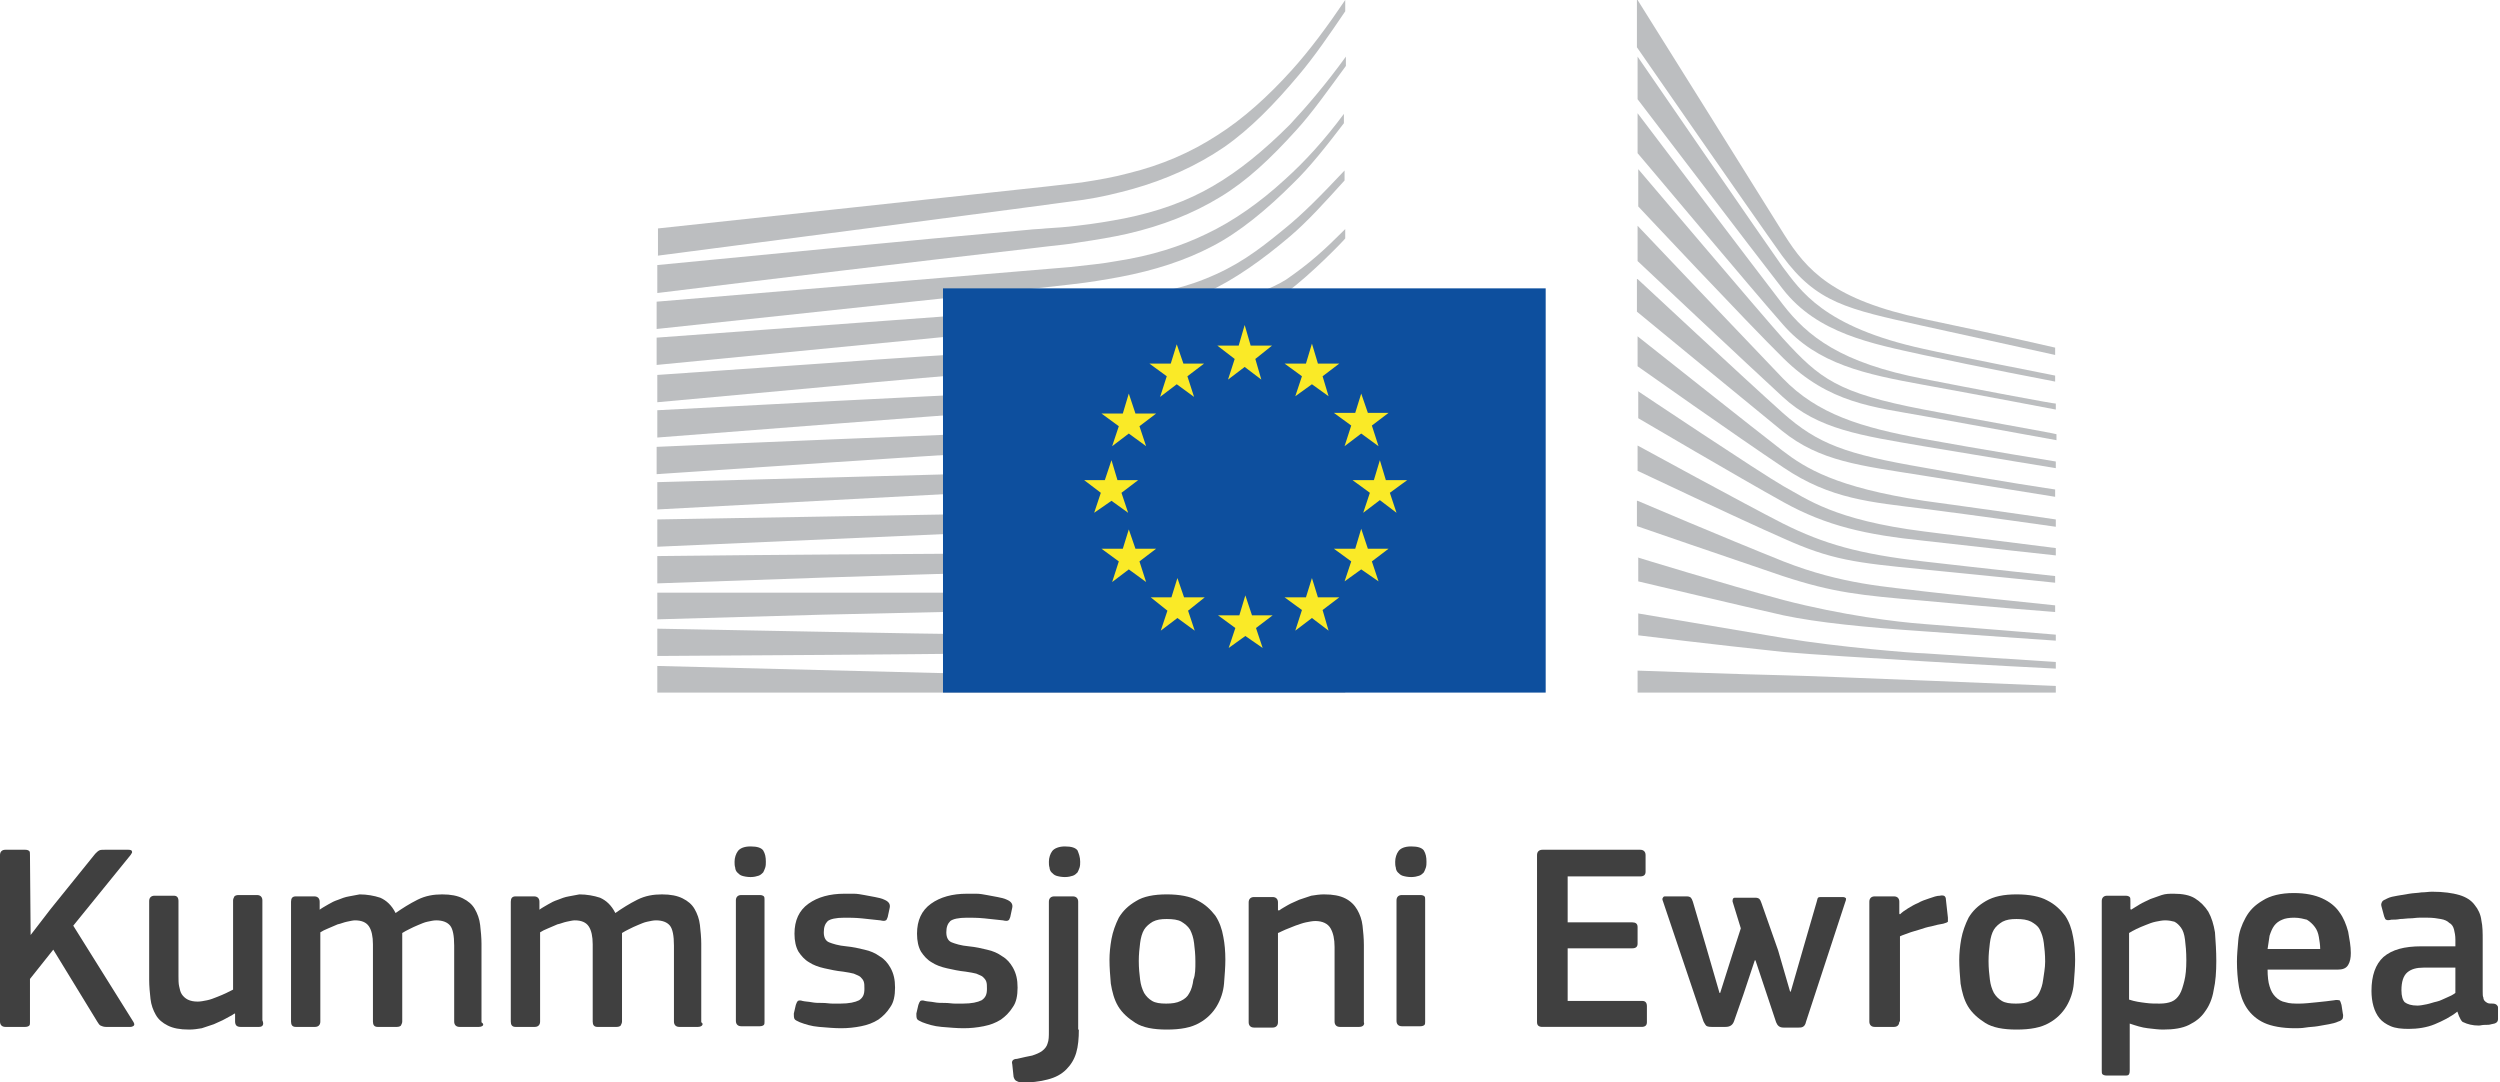 <?xml version="1.0" encoding="utf-8"?>
<!-- Generator: Adobe Illustrator 18.1.1, SVG Export Plug-In . SVG Version: 6.00 Build 0)  -->
<svg version="1.1" id="Layer_1" xmlns="http://www.w3.org/2000/svg" xmlns:xlink="http://www.w3.org/1999/xlink" x="0px" y="0px"
	 viewBox="0 0 375.4 162.5" enable-background="new 0 0 375.4 162.5" xml:space="preserve">
<g>
	<path fill="#404040" d="M4.6,140.4l3-3.9l6.7-8.3c0.2-0.2,0.4-0.4,0.6-0.5c0.2-0.1,0.4-0.1,0.8-0.1h3.6c0.3,0,0.5,0.1,0.5,0.2
		c0.1,0.2,0,0.3-0.2,0.6L11,139l9,14.4c0.2,0.3,0.2,0.5,0.1,0.6c-0.1,0.1-0.3,0.2-0.5,0.2h-3.7c-0.3,0-0.6-0.1-0.8-0.2
		c-0.2-0.1-0.3-0.3-0.5-0.6L8,142.6l-3.5,4.4v6.5c0,0.2,0,0.4-0.1,0.5c-0.1,0.1-0.3,0.2-0.6,0.2h-3c-0.5,0-0.8-0.3-0.8-0.8v-25
		c0-0.5,0.3-0.8,0.8-0.8h3c0.3,0,0.5,0.1,0.6,0.2c0.1,0.1,0.1,0.3,0.1,0.6L4.6,140.4L4.6,140.4z"/>
	<path fill="#404040" d="M38.9,154.2h-2.8c-0.3,0-0.5-0.1-0.6-0.2c-0.1-0.1-0.2-0.3-0.2-0.6v-1.2l-0.1,0c-0.4,0.3-0.9,0.5-1.4,0.8
		c-0.5,0.3-1.1,0.5-1.7,0.8c-0.6,0.2-1.2,0.4-1.8,0.6c-0.6,0.1-1.2,0.2-1.9,0.2c-1.4,0-2.4-0.2-3.2-0.6c-0.8-0.4-1.4-0.9-1.8-1.6
		s-0.7-1.5-0.8-2.4c-0.1-0.9-0.2-1.9-0.2-2.9v-11.8c0-0.5,0.3-0.8,0.8-0.8h2.9c0.5,0,0.7,0.3,0.7,0.8v11.2c0,0.6,0,1.2,0.1,1.6
		c0.1,0.5,0.2,0.9,0.4,1.2c0.2,0.3,0.5,0.6,0.9,0.8c0.4,0.2,0.9,0.3,1.5,0.3c0.4,0,0.9-0.1,1.4-0.2c0.5-0.1,1-0.3,1.5-0.5
		c0.5-0.2,1-0.4,1.4-0.6c0.4-0.2,0.8-0.4,1-0.5v-13.4c0-0.2,0.1-0.4,0.2-0.6c0.1-0.1,0.3-0.2,0.6-0.2h2.8c0.5,0,0.8,0.3,0.8,0.8v18
		C39.7,153.9,39.4,154.2,38.9,154.2z"/>
	<path fill="#404040" d="M72.5,154c-0.1,0.1-0.3,0.2-0.6,0.2H69c-0.5,0-0.8-0.3-0.8-0.8v-11.4c0-1.5-0.2-2.5-0.6-3
		c-0.4-0.5-1.1-0.8-2.1-0.8c-0.4,0-0.8,0.1-1.3,0.2c-0.5,0.1-0.9,0.3-1.4,0.5c-0.5,0.2-0.9,0.4-1.3,0.6c-0.4,0.2-0.8,0.4-1.1,0.6
		c0,0.2,0,0.5,0,0.8c0,0.3,0,0.7,0,1.2v11.3c0,0.2-0.1,0.4-0.2,0.6c-0.1,0.1-0.3,0.2-0.6,0.2h-2.9c-0.5,0-0.7-0.3-0.7-0.8v-11.6
		c0-1.2-0.2-2.1-0.6-2.7c-0.4-0.6-1.1-0.9-2.1-0.9c-0.3,0-0.7,0.1-1.2,0.2s-0.9,0.3-1.4,0.4c-0.5,0.2-0.9,0.4-1.4,0.6
		c-0.5,0.2-0.9,0.4-1.2,0.6v13.4c0,0.5-0.3,0.8-0.8,0.8h-2.9c-0.5,0-0.7-0.3-0.7-0.8v-18c0-0.5,0.2-0.8,0.7-0.8h2.8
		c0.5,0,0.8,0.3,0.8,0.8v1.2l0,0c0.4-0.3,0.8-0.5,1.3-0.8c0.5-0.3,0.9-0.5,1.5-0.7c0.5-0.2,1-0.4,1.6-0.5c0.5-0.1,1.1-0.2,1.6-0.3
		c1.1,0,2.2,0.2,3.1,0.5c0.9,0.4,1.7,1.1,2.3,2.3c1-0.7,2.1-1.4,3.3-2c1.2-0.6,2.4-0.8,3.7-0.8c1.3,0,2.3,0.2,3.1,0.6
		c0.8,0.4,1.4,0.9,1.8,1.6c0.4,0.7,0.7,1.5,0.8,2.4c0.1,0.9,0.2,1.9,0.2,2.8v11.8C72.6,153.7,72.6,153.9,72.5,154z"/>
	<path fill="#404040" d="M105.4,154c-0.1,0.1-0.3,0.2-0.6,0.2H102c-0.5,0-0.8-0.3-0.8-0.8v-11.4c0-1.5-0.2-2.5-0.6-3
		c-0.4-0.5-1.1-0.8-2.1-0.8c-0.4,0-0.8,0.1-1.3,0.2c-0.5,0.1-0.9,0.3-1.4,0.5c-0.5,0.2-0.9,0.4-1.3,0.6c-0.4,0.2-0.8,0.4-1.1,0.6
		c0,0.2,0,0.5,0,0.8c0,0.3,0,0.7,0,1.2v11.3c0,0.2-0.1,0.4-0.2,0.6c-0.1,0.1-0.3,0.2-0.6,0.2h-2.9c-0.5,0-0.7-0.3-0.7-0.8v-11.6
		c0-1.2-0.2-2.1-0.6-2.7c-0.4-0.6-1.1-0.9-2.1-0.9c-0.3,0-0.7,0.1-1.2,0.2s-0.9,0.3-1.4,0.4c-0.5,0.2-0.9,0.4-1.4,0.6
		c-0.5,0.2-0.9,0.4-1.2,0.6v13.4c0,0.5-0.3,0.8-0.8,0.8h-2.9c-0.5,0-0.7-0.3-0.7-0.8v-18c0-0.5,0.2-0.8,0.7-0.8h2.8
		c0.5,0,0.8,0.3,0.8,0.8v1.2l0,0c0.4-0.3,0.8-0.5,1.3-0.8c0.5-0.3,0.9-0.5,1.5-0.7c0.5-0.2,1-0.4,1.6-0.5c0.5-0.1,1.1-0.2,1.6-0.3
		c1.1,0,2.2,0.2,3.1,0.5c0.9,0.4,1.7,1.1,2.3,2.3c1-0.7,2.1-1.4,3.3-2c1.2-0.6,2.4-0.8,3.7-0.8c1.3,0,2.3,0.2,3.1,0.6
		c0.8,0.4,1.4,0.9,1.8,1.6c0.4,0.7,0.7,1.5,0.8,2.4c0.1,0.9,0.2,1.9,0.2,2.8v11.8C105.6,153.7,105.5,153.9,105.4,154z"/>
	<path fill="#404040" d="M115,129.4c0,0.3,0,0.6-0.1,0.9c-0.1,0.3-0.2,0.5-0.3,0.7c-0.2,0.2-0.4,0.4-0.7,0.5
		c-0.3,0.1-0.7,0.2-1.2,0.2c-0.5,0-1-0.1-1.3-0.2c-0.3-0.1-0.5-0.3-0.7-0.5c-0.2-0.2-0.3-0.5-0.3-0.7c-0.1-0.3-0.1-0.6-0.1-0.9
		c0-0.6,0.2-1.2,0.5-1.6c0.3-0.4,0.9-0.7,1.9-0.7c1,0,1.6,0.2,1.9,0.6C114.9,128.2,115,128.7,115,129.4z M114.8,153.4
		c0,0.2,0,0.4-0.1,0.5c-0.1,0.1-0.3,0.2-0.6,0.2h-2.8c-0.5,0-0.8-0.3-0.8-0.8v-18.1c0-0.5,0.3-0.8,0.8-0.8h2.8
		c0.3,0,0.5,0.1,0.6,0.2c0.1,0.1,0.1,0.3,0.1,0.5V153.4z"/>
	<path fill="#404040" d="M134.4,148.3c0,1.2-0.2,2.2-0.7,2.9c-0.5,0.8-1.1,1.4-1.8,1.9c-0.8,0.5-1.6,0.8-2.6,1c-1,0.2-2,0.3-3,0.3
		c-1,0-2.1-0.1-3.3-0.2c-1.2-0.1-2.1-0.4-2.9-0.7c-0.4-0.2-0.7-0.3-0.8-0.5c-0.1-0.2-0.1-0.5-0.1-0.8l0.3-1.3
		c0.1-0.3,0.2-0.5,0.3-0.6c0.2-0.1,0.4-0.1,0.7,0c0.4,0.1,0.9,0.1,1.4,0.2c0.5,0.1,1,0.1,1.6,0.1s1,0.1,1.5,0.1c0.5,0,0.9,0,1.2,0
		c1.3,0,2.2-0.2,2.8-0.5c0.6-0.4,0.8-0.9,0.8-1.7c0-0.5,0-0.8-0.1-1.1c-0.1-0.3-0.3-0.5-0.5-0.7c-0.2-0.2-0.6-0.3-1-0.5
		c-0.4-0.1-0.9-0.2-1.6-0.3c-1-0.1-1.9-0.3-2.8-0.5c-0.9-0.2-1.7-0.5-2.3-0.9c-0.7-0.4-1.2-1-1.6-1.6c-0.4-0.7-0.6-1.6-0.6-2.7
		c0-2,0.7-3.5,2.1-4.5c1.4-1,3.2-1.5,5.4-1.5c0.4,0,0.9,0,1.4,0c0.5,0,1.1,0.1,1.6,0.2c0.5,0.1,1.1,0.2,1.6,0.3
		c0.5,0.1,1,0.2,1.4,0.4c0.7,0.3,0.9,0.7,0.8,1.2l-0.3,1.4c-0.1,0.3-0.2,0.5-0.3,0.5c-0.1,0.1-0.4,0.1-0.8,0
		c-0.9-0.1-1.8-0.2-2.8-0.3c-1-0.1-1.9-0.1-2.6-0.1c-1.3,0-2.1,0.2-2.5,0.5c-0.4,0.4-0.6,0.9-0.6,1.7c0,0.8,0.3,1.3,0.8,1.5
		c0.5,0.2,1.4,0.5,2.6,0.6c1,0.1,1.9,0.3,2.7,0.5c0.9,0.2,1.6,0.5,2.3,1c0.7,0.4,1.2,1,1.6,1.7C134.2,146.2,134.4,147.1,134.4,148.3
		z"/>
	<path fill="#404040" d="M152.8,148.3c0,1.2-0.2,2.2-0.7,2.9c-0.5,0.8-1.1,1.4-1.8,1.9c-0.8,0.5-1.6,0.8-2.6,1c-1,0.2-2,0.3-3,0.3
		c-1,0-2.1-0.1-3.3-0.2c-1.2-0.1-2.1-0.4-2.9-0.7c-0.4-0.2-0.7-0.3-0.8-0.5c-0.1-0.2-0.1-0.5-0.1-0.8l0.3-1.3
		c0.1-0.3,0.2-0.5,0.3-0.6c0.2-0.1,0.4-0.1,0.7,0c0.4,0.1,0.9,0.1,1.4,0.2c0.5,0.1,1,0.1,1.6,0.1s1,0.1,1.5,0.1c0.5,0,0.9,0,1.2,0
		c1.3,0,2.2-0.2,2.8-0.5c0.6-0.4,0.8-0.9,0.8-1.7c0-0.5,0-0.8-0.1-1.1c-0.1-0.3-0.3-0.5-0.5-0.7c-0.2-0.2-0.6-0.3-1-0.5
		c-0.4-0.1-0.9-0.2-1.6-0.3c-1-0.1-1.9-0.3-2.8-0.5c-0.9-0.2-1.7-0.5-2.3-0.9c-0.7-0.4-1.2-1-1.6-1.6c-0.4-0.7-0.6-1.6-0.6-2.7
		c0-2,0.7-3.5,2.1-4.5c1.4-1,3.2-1.5,5.4-1.5c0.4,0,0.9,0,1.4,0c0.5,0,1.1,0.1,1.6,0.2c0.5,0.1,1.1,0.2,1.6,0.3
		c0.5,0.1,1,0.2,1.4,0.4c0.7,0.3,0.9,0.7,0.8,1.2l-0.3,1.4c-0.1,0.3-0.2,0.5-0.3,0.5c-0.1,0.1-0.4,0.1-0.8,0
		c-0.9-0.1-1.8-0.2-2.8-0.3c-1-0.1-1.9-0.1-2.6-0.1c-1.3,0-2.1,0.2-2.5,0.5c-0.4,0.4-0.6,0.9-0.6,1.7c0,0.8,0.3,1.3,0.8,1.5
		c0.5,0.2,1.4,0.5,2.6,0.6c1,0.1,1.9,0.3,2.7,0.5c0.9,0.2,1.6,0.5,2.3,1c0.7,0.4,1.2,1,1.6,1.7C152.6,146.2,152.8,147.1,152.8,148.3
		z"/>
	<path fill="#404040" d="M162,154.6c0,1.3-0.1,2.5-0.4,3.5c-0.3,1-0.8,1.8-1.5,2.5c-0.7,0.7-1.6,1.2-2.8,1.5
		c-1.1,0.3-2.5,0.5-4.2,0.4c-0.1,0-0.3-0.1-0.5-0.2c-0.2-0.1-0.3-0.3-0.4-0.6l-0.2-1.9c-0.1-0.3,0-0.5,0.1-0.6
		c0.1-0.1,0.3-0.2,0.6-0.2c0.9-0.2,1.7-0.4,2.3-0.5c0.6-0.2,1.1-0.4,1.5-0.7c0.4-0.3,0.7-0.7,0.8-1.1c0.2-0.5,0.2-1.1,0.2-1.9v-19.4
		c0-0.5,0.3-0.8,0.8-0.8h2.8c0.5,0,0.8,0.3,0.8,0.8V154.6z M162.2,129.4c0,0.3,0,0.6-0.1,0.9c-0.1,0.3-0.2,0.5-0.3,0.7
		c-0.2,0.2-0.4,0.4-0.7,0.5c-0.3,0.1-0.7,0.2-1.2,0.2c-0.5,0-1-0.1-1.3-0.2c-0.3-0.1-0.5-0.3-0.7-0.5c-0.2-0.2-0.3-0.5-0.3-0.7
		c-0.1-0.3-0.1-0.6-0.1-0.9c0-0.6,0.2-1.2,0.5-1.6c0.3-0.4,1-0.7,1.9-0.7c1,0,1.6,0.2,1.9,0.6C162,128.2,162.2,128.7,162.2,129.4z"
		/>
	<path fill="#404040" d="M184,144.1c0,1.1-0.1,2.3-0.2,3.6c-0.1,1.2-0.5,2.4-1.1,3.4c-0.6,1-1.5,1.9-2.6,2.5c-1.2,0.7-2.8,1-4.9,1
		c-2,0-3.6-0.3-4.7-1c-1.1-0.7-2-1.5-2.6-2.5c-0.6-1-0.9-2.2-1.1-3.4c-0.1-1.2-0.2-2.4-0.2-3.6c0-0.9,0.1-2,0.3-3.1
		c0.2-1.1,0.6-2.2,1.1-3.2c0.6-1,1.4-1.8,2.6-2.5c1.1-0.7,2.7-1,4.6-1c1.9,0,3.5,0.3,4.6,0.9c1.2,0.6,2,1.4,2.7,2.3
		c0.6,0.9,1,2,1.2,3.2C183.9,141.7,184,142.9,184,144.1z M179.5,144.4c0-1.1-0.1-2-0.2-2.8c-0.1-0.8-0.3-1.4-0.6-2
		c-0.3-0.5-0.8-0.9-1.3-1.2s-1.3-0.4-2.2-0.4c-0.9,0-1.5,0.1-2.1,0.4c-0.5,0.3-1,0.7-1.3,1.2c-0.3,0.5-0.5,1.2-0.6,2
		c-0.1,0.8-0.2,1.7-0.2,2.7c0,1.1,0.1,2,0.2,2.8c0.1,0.8,0.3,1.4,0.6,2c0.3,0.5,0.7,0.9,1.2,1.2c0.5,0.3,1.2,0.4,2.1,0.4
		c0.9,0,1.6-0.1,2.2-0.4c0.6-0.3,1-0.6,1.3-1.2c0.3-0.5,0.5-1.2,0.6-2C179.5,146.4,179.5,145.4,179.5,144.4z"/>
	<path fill="#404040" d="M204.7,154c-0.1,0.1-0.3,0.2-0.6,0.2h-2.9c-0.5,0-0.8-0.3-0.8-0.8l0-11.2c0-1.2-0.2-2.1-0.6-2.8
		c-0.4-0.7-1.2-1.1-2.3-1.1c-0.4,0-0.9,0.1-1.4,0.2c-0.5,0.1-1,0.3-1.6,0.5c-0.5,0.2-1,0.4-1.5,0.6c-0.5,0.2-0.8,0.4-1.1,0.5v13.4
		c0,0.5-0.3,0.8-0.8,0.8h-2.8c-0.5,0-0.8-0.3-0.8-0.8v-18c0-0.5,0.3-0.8,0.8-0.8h2.8c0.5,0,0.8,0.3,0.8,0.8v1.2c0,0,0,0,0.1,0
		c0,0,0,0,0.1,0c0.4-0.3,0.8-0.5,1.3-0.8c0.5-0.3,1.1-0.5,1.7-0.8c0.6-0.2,1.2-0.4,1.8-0.6c0.6-0.1,1.3-0.2,1.9-0.2
		c1.4,0,2.4,0.2,3.2,0.6c0.8,0.4,1.4,1,1.8,1.7c0.4,0.7,0.7,1.5,0.8,2.4c0.1,0.9,0.2,1.9,0.2,2.9v11.6
		C204.9,153.7,204.8,153.9,204.7,154z"/>
	<path fill="#404040" d="M214.2,129.4c0,0.3,0,0.6-0.1,0.9c-0.1,0.3-0.2,0.5-0.3,0.7c-0.2,0.2-0.4,0.4-0.7,0.5
		c-0.3,0.1-0.7,0.2-1.2,0.2c-0.5,0-1-0.1-1.3-0.2c-0.3-0.1-0.5-0.3-0.7-0.5c-0.2-0.2-0.3-0.5-0.3-0.7c-0.1-0.3-0.1-0.6-0.1-0.9
		c0-0.6,0.2-1.2,0.5-1.6c0.3-0.4,0.9-0.7,1.9-0.7c1,0,1.6,0.2,1.9,0.6C214.1,128.2,214.2,128.7,214.2,129.4z M214,153.4
		c0,0.2,0,0.4-0.1,0.5c-0.1,0.1-0.3,0.2-0.6,0.2h-2.8c-0.5,0-0.8-0.3-0.8-0.8v-18.1c0-0.5,0.3-0.8,0.8-0.8h2.8
		c0.3,0,0.5,0.1,0.6,0.2c0.1,0.1,0.1,0.3,0.1,0.5V153.4z"/>
	<path fill="#404040" d="M230.8,128.4c0-0.5,0.3-0.8,0.8-0.8h14.7c0.5,0,0.8,0.3,0.8,0.8v2.5c0,0.5-0.3,0.7-0.8,0.7h-10.9v6.9h9.7
		c0.5,0,0.8,0.2,0.8,0.7v2.5c0,0.5-0.3,0.7-0.8,0.7h-9.7v7.9h11.2c0.5,0,0.7,0.3,0.7,0.8v2.4c0,0.5-0.3,0.7-0.8,0.7h-14.9
		c-0.5,0-0.8-0.2-0.8-0.7V128.4z"/>
	<path fill="#404040" d="M267,142.7l1.8,6.2l0,0c0,0,0.1,0,0.1,0l1.9-6.6l2-6.9c0.1-0.3,0.1-0.5,0.2-0.6c0.1-0.1,0.3-0.1,0.5-0.1
		h3.2c0.3,0,0.4,0.1,0.5,0.2c0,0.1,0,0.3-0.1,0.5l-5.9,18c-0.1,0.5-0.3,0.7-0.5,0.8c-0.2,0.1-0.4,0.1-0.6,0.1h-2.3
		c-0.6,0-0.9-0.3-1.1-0.8l-1.4-4.2l-1.7-5.1h-0.1l-1.7,5.1l-1.4,4c-0.2,0.6-0.6,0.9-1.3,0.9h-2.1c-0.5,0-0.8-0.1-0.9-0.3
		s-0.3-0.4-0.4-0.8l-6-17.8c-0.1-0.2-0.1-0.4,0-0.5c0.1-0.2,0.2-0.2,0.4-0.2h3.2c0.3,0,0.5,0.1,0.6,0.2c0.1,0.1,0.2,0.3,0.3,0.6
		l2,6.8l2,6.9h0.1l1.9-6l1.2-3.7l-1.2-3.9c-0.1-0.2,0-0.4,0-0.5c0.1-0.2,0.2-0.2,0.4-0.2h3c0.3,0,0.5,0.1,0.6,0.2
		c0.1,0.1,0.2,0.3,0.3,0.6L267,142.7z"/>
	<path fill="#404040" d="M285.2,153.4c0,0.5-0.3,0.8-0.8,0.8h-2.9c-0.5,0-0.8-0.3-0.8-0.8v-18c0-0.5,0.3-0.8,0.8-0.8h2.9
		c0.5,0,0.8,0.3,0.8,0.8v1.8l0.1,0.1c0.3-0.3,0.7-0.6,1.2-0.9c0.5-0.3,1-0.6,1.5-0.8c0.5-0.3,1.1-0.5,1.7-0.7
		c0.6-0.2,1.1-0.4,1.6-0.4c0.3-0.1,0.5,0,0.6,0c0.2,0.1,0.3,0.3,0.3,0.6l0.3,2.7c0,0.3,0,0.5,0,0.6c-0.1,0.1-0.3,0.2-0.7,0.3
		c-0.6,0.1-1.1,0.2-1.8,0.4c-0.6,0.1-1.2,0.3-1.8,0.5c-0.6,0.2-1.1,0.3-1.6,0.5c-0.5,0.2-0.9,0.3-1.3,0.5V153.4z"/>
	<path fill="#404040" d="M311.6,144.1c0,1.1-0.1,2.3-0.2,3.6c-0.1,1.2-0.5,2.4-1.1,3.4c-0.6,1-1.5,1.9-2.6,2.5c-1.2,0.7-2.8,1-4.9,1
		c-2,0-3.6-0.3-4.7-1c-1.1-0.7-2-1.5-2.6-2.5c-0.6-1-0.9-2.2-1.1-3.4c-0.1-1.2-0.2-2.4-0.2-3.6c0-0.9,0.1-2,0.3-3.1
		c0.2-1.1,0.6-2.2,1.1-3.2c0.6-1,1.4-1.8,2.6-2.5s2.7-1,4.6-1c1.9,0,3.5,0.3,4.6,0.9c1.2,0.6,2,1.4,2.7,2.3c0.6,0.9,1,2,1.2,3.2
		C311.5,141.7,311.6,142.9,311.6,144.1z M307.1,144.4c0-1.1-0.1-2-0.2-2.8c-0.1-0.8-0.3-1.4-0.6-2s-0.8-0.9-1.3-1.2
		c-0.6-0.3-1.3-0.4-2.2-0.4c-0.9,0-1.5,0.1-2.1,0.4c-0.5,0.3-1,0.7-1.3,1.2c-0.3,0.5-0.5,1.2-0.6,2c-0.1,0.8-0.2,1.7-0.2,2.7
		c0,1.1,0.1,2,0.2,2.8c0.1,0.8,0.3,1.4,0.6,2c0.3,0.5,0.7,0.9,1.2,1.2c0.5,0.3,1.2,0.4,2.1,0.4c0.9,0,1.6-0.1,2.2-0.4
		c0.6-0.3,1-0.6,1.3-1.2s0.5-1.2,0.6-2S307.1,145.4,307.1,144.4z"/>
	<path fill="#404040" d="M332.8,144.3c0,1.6-0.1,3.1-0.4,4.4c-0.2,1.3-0.7,2.4-1.3,3.2c-0.6,0.9-1.4,1.5-2.4,2s-2.3,0.7-3.9,0.7
		c-0.7,0-1.4-0.1-2.3-0.2c-0.9-0.1-1.8-0.4-2.7-0.7l0,0v7c0,0.2,0,0.4-0.1,0.6c-0.1,0.2-0.3,0.2-0.6,0.2h-2.8
		c-0.3,0-0.5-0.1-0.6-0.2c-0.1-0.1-0.1-0.3-0.1-0.6v-25.4c0-0.5,0.3-0.8,0.8-0.8h2.8c0.3,0,0.5,0.1,0.6,0.2c0.1,0.1,0.1,0.3,0.1,0.6
		v1.2l0.1,0.1c0.3-0.2,0.8-0.5,1.3-0.8c0.5-0.3,1-0.5,1.6-0.8c0.6-0.2,1.1-0.4,1.7-0.6c0.6-0.2,1.2-0.2,1.8-0.2
		c1.3,0,2.4,0.2,3.2,0.7s1.5,1.2,2,2c0.5,0.9,0.8,1.9,1,3.1C332.7,141.4,332.8,142.8,332.8,144.3z M328.3,144.2
		c0-1.3-0.1-2.3-0.2-3.1c-0.1-0.8-0.3-1.4-0.6-1.8c-0.3-0.4-0.6-0.7-1-0.9c-0.4-0.1-0.8-0.2-1.4-0.2c-0.4,0-0.9,0.1-1.4,0.2
		c-0.5,0.1-1,0.3-1.5,0.5c-0.5,0.2-1,0.4-1.4,0.6c-0.4,0.2-0.8,0.4-1.1,0.6v10c0.9,0.3,1.7,0.4,2.5,0.5c0.7,0.1,1.4,0.1,2.1,0.1
		c0.7,0,1.3-0.1,1.8-0.3c0.5-0.2,0.9-0.6,1.2-1.1c0.3-0.5,0.5-1.2,0.7-2C328.2,146.5,328.3,145.5,328.3,144.2z"/>
	<path fill="#404040" d="M340.5,145.6c0,1,0.1,1.9,0.3,2.5c0.2,0.7,0.5,1.2,0.9,1.6c0.4,0.4,0.9,0.7,1.5,0.8
		c0.6,0.2,1.3,0.2,2.1,0.2c0.7,0,1.6-0.1,2.6-0.2c1-0.1,1.9-0.2,2.6-0.3c0.4-0.1,0.6,0,0.8,0c0.1,0.1,0.2,0.3,0.3,0.7l0.2,1.3
		c0.1,0.3,0,0.5,0,0.7c-0.1,0.2-0.3,0.4-0.7,0.5c-0.4,0.2-0.9,0.3-1.4,0.4c-0.5,0.1-1.1,0.2-1.7,0.3c-0.6,0.1-1.2,0.1-1.8,0.2
		c-0.6,0.1-1.1,0.1-1.6,0.1c-1.9,0-3.5-0.3-4.6-0.8s-2-1.3-2.6-2.2c-0.6-0.9-1-2-1.2-3.2c-0.2-1.2-0.3-2.5-0.3-3.8
		c0-1,0.1-2,0.2-3.2s0.5-2.3,1.1-3.4s1.4-1.9,2.6-2.6c1.1-0.7,2.7-1.1,4.6-1.1c1.8,0,3.2,0.3,4.3,0.8c1.1,0.5,2,1.2,2.6,2.1
		c0.6,0.8,1,1.8,1.3,2.9c0.2,1.1,0.4,2.2,0.4,3.2c0,0.7-0.1,1.3-0.4,1.8c-0.3,0.5-0.8,0.7-1.6,0.7H340.5z M344.5,137.8
		c-0.7,0-1.4,0.1-1.8,0.3c-0.5,0.2-0.9,0.5-1.2,0.9c-0.3,0.4-0.5,0.9-0.7,1.5c-0.1,0.6-0.2,1.3-0.3,2h7.9c0-0.6-0.1-1.2-0.2-1.8
		c-0.1-0.6-0.3-1.1-0.6-1.5c-0.3-0.4-0.7-0.8-1.2-1.1C346,138,345.3,137.8,344.5,137.8z"/>
	<path fill="#404040" d="M369,151.9c-1,0.8-2.2,1.4-3.4,1.9s-2.6,0.7-3.9,0.7c-1.1,0-2-0.1-2.7-0.4c-0.7-0.3-1.3-0.7-1.7-1.2
		c-0.4-0.5-0.7-1.1-0.9-1.8c-0.2-0.7-0.3-1.5-0.3-2.3c0-2.3,0.6-4,1.8-5.1c1.3-1.1,3.1-1.6,5.7-1.6h5.1v-1c0-0.6-0.1-1.1-0.2-1.5
		c-0.1-0.4-0.3-0.8-0.7-1c-0.3-0.3-0.7-0.5-1.3-0.6c-0.5-0.1-1.2-0.2-2-0.2c-0.3,0-0.7,0-1.2,0c-0.5,0-0.9,0.1-1.4,0.1
		c-0.5,0-1,0.1-1.5,0.1c-0.5,0.1-0.9,0.1-1.3,0.1c-0.4,0.1-0.7,0.1-0.8,0c-0.1,0-0.2-0.2-0.3-0.5l-0.4-1.5c-0.1-0.3,0-0.5,0.1-0.7
		c0.1-0.2,0.4-0.3,0.8-0.5c0.4-0.2,0.9-0.3,1.5-0.4c0.6-0.1,1.2-0.2,1.8-0.3c0.6-0.1,1.2-0.1,1.8-0.2c0.6,0,1.1-0.1,1.6-0.1
		c1.7,0,3.1,0.2,4.1,0.5c1,0.3,1.8,0.8,2.3,1.5c0.5,0.6,0.9,1.4,1,2.3c0.2,0.9,0.2,1.9,0.2,3v7.7c0,0.4,0,0.7,0.1,0.9
		c0,0.2,0.1,0.4,0.2,0.5c0.1,0.1,0.2,0.2,0.4,0.3c0.2,0.1,0.4,0.1,0.8,0.1c0.3,0,0.5,0.1,0.6,0.2s0.2,0.2,0.2,0.4v1.7
		c0,0.5-0.3,0.7-1,0.8c-0.3,0.1-0.6,0.1-1,0.1s-0.6,0.1-0.9,0.1c-0.9,0-1.7-0.2-2.3-0.5C369.7,153.5,369.3,152.9,369,151.9
		L369,151.9z M368.8,145.3h-4.9c-1,0-1.8,0.2-2.4,0.7c-0.6,0.5-0.9,1.4-0.9,2.7c0,0.9,0.2,1.5,0.5,1.8c0.4,0.3,1,0.5,1.9,0.5
		c0.4,0,0.9-0.1,1.4-0.2c0.5-0.1,1-0.3,1.5-0.4s1-0.4,1.5-0.6c0.5-0.2,0.9-0.4,1.3-0.7V145.3z"/>
</g>
<g>
	<path fill="#BCBEC0" d="M98.7,38.4c0,0,62.2-8.1,64-8.4c2.7-0.4,5.1-1,7.3-1.6c5-1.4,9.7-3.5,13.8-6.3c3.9-2.7,7.6-6.5,11.2-10.8
		c2.3-2.7,4.7-6.2,7-9.6V0c-2.7,4-5.3,7.5-8,10.5c-3.6,4-7.4,7.4-11.2,9.8c-4,2.6-8.4,4.5-13.3,5.7c-2.2,0.6-4.5,1-7.1,1.4
		c-1.7,0.2-3.5,0.4-5.2,0.6c-0.7,0.1-58.4,6.3-58.4,6.3V38.4z"/>
	<path fill="#BCBEC0" d="M182.2,27.9c-3.9,2.3-8.4,3.9-13.4,4.9c-2.1,0.4-4.4,0.8-7.1,1.1c-1.6,0.2-3.1,0.3-4.7,0.4
		c-0.8,0.1-1.7,0.1-2.5,0.2c-19.1,1.7-38,3.6-55.8,5.3V44c17.9-2.2,37-4.5,56.1-6.7c0.8-0.1,1.7-0.2,2.5-0.3
		c1.6-0.2,3.1-0.3,4.7-0.6c2.7-0.4,5.1-0.8,7.3-1.3c5.2-1.2,9.8-3,13.9-5.5c4-2.4,7.6-5.8,11.4-10c2.4-2.6,5-6.3,7.5-9.7V8.5
		c-2.9,4-5.7,7.3-8.4,10.2C189.8,22.6,186,25.7,182.2,27.9"/>
	<path fill="#BCBEC0" d="M193,26.9c-3.8,3.5-7.8,6.3-11.8,8.2c-3.9,1.9-8.3,3.3-13.5,4.1c-2.1,0.4-4.4,0.6-7,0.9l-62.1,5.2v4.1
		l55.2-5.9l7.1-0.8c2.7-0.3,5-0.7,7.2-1.1c5.3-1,9.9-2.5,13.9-4.6c4.1-2.1,8.3-5.6,12.1-9.4c2.6-2.5,5.1-5.7,7.7-9.1v-1.4
		C198.9,21,196,24.2,193,26.9"/>
	<path fill="#BCBEC0" d="M178,48c-3.6,2-6.3,3.2-11.5,3.8c-3.1,0.3-6.3,0.5-9.4,0.7c-1.5,0.1-3,0.2-4.5,0.2
		c-9.4,0.5-18.6,1.1-28,1.8l-25.9,1.8v4.1l26.2-2.4c8.5-0.8,18.3-1.7,27.9-2.4l7-0.5c2.7-0.2,5-0.4,7-0.7c5.3-0.7,9.8-1.8,13.9-3.3
		c4.3-1.6,8.4-4.2,12.5-7.2c3.7-2.7,8.8-8,8.8-8.1v-1.4c-3.3,3.3-5.3,5.1-8.9,7.6C188.7,44.7,181.3,46.2,178,48"/>
	<path fill="#BCBEC0" d="M179.4,55.8c-3.9,1.2-8.3,1.9-13.5,2.4c-2.1,0.2-4.3,0.3-6.9,0.4l-6.9,0.3c-17.3,0.8-34.4,1.7-53.4,2.7v4.1
		c18.1-1.4,35.8-2.8,53.5-4.1l6.9-0.5c2.7-0.2,4.9-0.4,7-0.6c5.3-0.6,9.8-1.5,13.8-2.8c4.4-1.4,8.8-3.5,12.9-6.1
		c3-1.9,6.1-4.3,9.2-7v-0.1c-3.5,3-6.8,3.6-10,5.7C187.9,52.6,183.7,54.5,179.4,55.8"/>
	<path fill="#BCBEC0" d="M178.7,62.5c-3.9,0.9-8.2,1.5-13.5,1.9c-2,0.1-4.2,0.2-6.8,0.3l-6.9,0.2c-17.3,0.7-34.9,1.4-52.9,2.2v4.1
		c17.8-1.2,35.3-2.4,53-3.5l6.9-0.4c2.7-0.2,4.9-0.3,6.9-0.5c5.3-0.5,9.7-1.2,13.7-2.3c4.5-1.2,8.9-2.9,13.1-5.1
		c3.2-1.7,6.4-3.8,9.7-6.3v-1.7c-3.6,2.6-7,4.8-10.5,6.5C187.4,59.9,183.1,61.5,178.7,62.5"/>
	<path fill="#BCBEC0" d="M178.1,69.1c-4,0.7-8.2,1.2-13.4,1.5c-2,0.1-4,0.2-6.8,0.2l-59.2,1.6v4.1l52.5-2.8l6.8-0.3
		c2.7-0.1,4.8-0.3,6.8-0.4c5.3-0.4,9.6-1,13.6-1.8c4.6-1,9-2.4,13.2-4.2c3.4-1.4,6.8-3.2,10.3-5.4V60c-3.8,2.2-7.3,4-10.9,5.4
		C187,67.1,182.6,68.3,178.1,69.1"/>
	<path fill="#BCBEC0" d="M177.7,75.8c-7.3,1-14.8,1.1-22,1.2c-1.7,0-3.3,0-5,0.1l-52,0.9v4.1l52.1-2.3c1.7-0.1,3.3-0.1,5-0.2
		c7.3-0.3,14.8-0.6,22.2-1.8c4.7-0.7,9.2-1.8,13.3-3.3c3.5-1.2,7.1-2.7,10.7-4.5v-1.6c-3.8,1.8-7.6,3.3-11.2,4.4
		C186.6,74.2,182.2,75.2,177.7,75.8"/>
	<path fill="#BCBEC0" d="M177.2,82.5c-6.8,0.6-13.8,0.6-20.5,0.6c-2.1,0-4.2,0-6.3,0c-17.2,0.1-34.3,0.2-51.7,0.4v4.1
		c16.6-0.6,34.2-1.2,51.8-1.7c2.1-0.1,4.2-0.1,6.3-0.2c6.8-0.2,13.8-0.4,20.7-1.1c4.8-0.5,9.2-1.3,13.4-2.3
		c3.7-0.9,7.4-2.1,11.2-3.6v-1.5c-3.9,1.4-7.8,2.6-11.5,3.4C186.3,81.4,182,82.1,177.2,82.5"/>
	<path fill="#BCBEC0" d="M177,89.1c-2.8,0.1-5.9,0.2-9.4,0.2c-1.3,0-2.6,0-3.9,0L150.2,89C141.1,89,132,89,123.4,89l-24.7,0V93
		l24.8-0.7c8.5-0.2,17.7-0.4,26.8-0.6l13.4-0.2c3.7-0.1,8.5-0.2,13.4-0.5c4.8-0.3,9.2-0.8,13.4-1.5c3.8-0.6,7.6-1.4,11.5-2.4v-1.4
		c-4,0.9-7.9,1.7-11.7,2.2C186.1,88.5,181.7,88.9,177,89.1"/>
	<path fill="#BCBEC0" d="M163.5,95.4l-13.4-0.1c-17-0.2-34.1-0.6-51.4-0.9v4.1c16.6-0.1,34.1-0.2,51.4-0.4l13.4-0.2
		c4.5-0.1,8.9-0.2,13.4-0.3c9.2-0.3,17.4-1,25.1-2v-1.4c-7.7,0.8-16,1.3-25.1,1.3C172.4,95.5,167.9,95.5,163.5,95.4"/>
	<polygon fill="#BCBEC0" points="202,102.6 98.7,100 98.7,104 202,104 	"/>
	<path fill="#BCBEC0" d="M192.7,34.5c-3.9,3.2-7,5.5-11.8,7.4c-4.2,1.7-8.7,2.4-13.8,3.1c-3.3,0.5-6.8,1.2-10.1,1.4
		c-1.4,0.1-2.7,0.2-4.1,0.3l-54.3,4v4.1l54.5-5.3l7.1-0.7c2.6-0.3,4.9-0.5,7.1-0.9c5.3-0.9,9.8-2.2,13.9-4c4.2-1.9,8.5-5,12.5-8.4
		c2.7-2.3,5.3-5.2,8.2-8.4v-1.5C198.5,29.2,195.7,32.1,192.7,34.5"/>
	<path fill="#BCBEC0" d="M245.9,0c0,0,18.6,29.7,22,35.2c3.4,5.4,7.3,9.8,21,12.7c13.8,2.9,19.7,4.3,19.7,4.3v1.1
		c0,0-8.7-1.9-20-4.4c-11.2-2.5-15.8-3.4-21-10.5c-4.3-6-21.8-31.3-21.8-31.3V0z"/>
	<path fill="#BCBEC0" d="M245.9,33.9c0,0,16.9,17.8,21.8,22.9c5.2,5.4,11.8,7.4,21.1,9.1c8.8,1.6,19.9,3.4,19.9,3.4v1
		c0,0-10.4-1.7-19.9-3.3c-9.3-1.6-15.8-2.5-21.1-7.4c-4.8-4.4-21.8-20.4-21.8-20.4V33.9z"/>
	<path fill="#BCBEC0" d="M245.9,41.9c0,0,16.1,15,21.8,20.1c5.3,4.7,9.5,6.2,21.1,8.2c11.6,2.1,19.8,3.3,19.8,3.3v1.1
		c0,0-10.5-1.7-19.9-3.2c-9.4-1.5-15.4-2.1-21.1-6.7c-6.5-5.3-21.8-17.9-21.8-17.9V41.9z"/>
	<path fill="#BCBEC0" d="M245.9,50.5c0,0,18.4,14.6,21.8,17.2c3.4,2.6,8,5.5,21.2,7.5C302,77,308.7,78,308.7,78v1.1
		c0,0-11.9-1.7-19.8-2.7c-7.9-1-14-1.4-21.1-6.2c-6.9-4.6-21.9-15.2-21.9-15.2V50.5z"/>
	<path fill="#BCBEC0" d="M245.9,58.7c0,0,18.4,12.3,21.9,14.3c3.5,1.9,7.6,5.1,21.1,6.8c13.5,1.7,19.8,2.5,19.8,2.5v1.1
		c0,0-11.1-1.2-19.8-2.2c-8.7-0.9-14.6-2.2-21.1-5.8c-6.5-3.6-21.8-12.6-21.8-12.6V58.7z"/>
	<path fill="#BCBEC0" d="M245.9,66.9c0,0,16.3,8.9,21.8,11.7c6.2,3.1,11.5,4.6,21.1,5.7c9.5,1.1,19.8,2.2,19.8,2.2v1
		c0,0-9.6-1-19.8-2c-10.2-1-13.8-1.4-21.1-4.7c-6.6-2.9-21.8-10.1-21.8-10.1V66.9z"/>
	<path fill="#BCBEC0" d="M245.9,75.2c0,0,12.9,5.5,21.9,9.1c8.9,3.5,15.7,3.8,21.1,4.5c2.4,0.3,19.7,2.1,19.7,2.1v1
		c0,0-10.4-0.8-19.8-1.7c-9.4-0.8-13.5-1.2-21.1-3.7c-7.7-2.6-21.9-7.5-21.9-7.5V75.2z"/>
	<path fill="#BCBEC0" d="M245.9,83.7c0,0,13,4,21.9,6.4c8.9,2.3,17,3.3,21.1,3.6c4.1,0.3,19.8,1.6,19.8,1.6v0.9
		c0,0-8.9-0.6-19.8-1.4c-8.8-0.6-15.9-1.3-21.1-2.4c-5.8-1.3-21.8-5.1-21.8-5.1V83.7z"/>
	<path fill="#BCBEC0" d="M245.9,92.1c0,0,10.6,1.8,21.9,3.7c8.4,1.4,19.8,2.3,21.1,2.3c1.2,0.1,19.8,1.3,19.8,1.3v1
		c0,0-11.9-0.6-19.8-1.1c-8.3-0.5-16.5-1-21.1-1.4c-10.4-1.1-21.8-2.5-21.8-2.5V92.1z"/>
	<path fill="#BCBEC0" d="M245.9,100.7c0,0,16.8,0.6,21.9,0.7c5.1,0.1,40.9,1.6,40.9,1.6v1h-62.8V100.7z"/>
	<path fill="#BCBEC0" d="M288.9,52.4c-15.2-3.3-18.6-8.9-21.2-12.3c-2.5-3.5-21.8-31.6-21.8-31.6v6.4c0.8,1,17.2,22.6,21.8,28.5
		c5.2,6.7,13.4,8.2,21.1,9.9c7.8,1.7,19.8,4,19.8,4v-0.9C308.7,56.4,292.8,53.3,288.9,52.4"/>
	<path fill="#BCBEC0" d="M288.9,56.9c-12.5-2.4-17.5-6.4-21.2-11.2C264,40.9,245.9,17,245.9,17v6c0.8,0.9,17.3,20.6,21.8,25.7
		c5.2,6,12.4,7.5,21.2,9.1c8.8,1.6,19.8,3.7,19.8,3.7v-0.9C308.7,60.7,296,58.3,288.9,56.9"/>
	<path fill="#BCBEC0" d="M288.9,61.5c-13-2.5-15.6-4.6-21.1-10.6c-3.4-3.8-21.1-24.7-21.8-25.5v5.6c0,0,16.5,17.6,21.8,22.8
		c6.9,6.8,13.5,7.3,21.2,8.7c7.7,1.4,19.8,3.6,19.8,3.6v-0.9C308.7,65.1,294,62.5,288.9,61.5"/>
	<rect x="141.6" y="43.3" fill="#0D4F9E" width="90.5" height="60.7"/>
	<polygon fill="#FAEA27" points="187.8,51.9 191,51.9 188.5,53.9 189.4,57 186.9,55.1 184.4,57 185.4,53.9 182.8,51.9 186,51.9 
		186.9,48.8 	"/>
	<polygon fill="#FAEA27" points="188,92.4 191.1,92.4 188.6,94.3 189.6,97.3 187,95.5 184.5,97.3 185.5,94.3 182.9,92.4 186.1,92.4 
		187,89.4 	"/>
	<polygon fill="#FAEA27" points="197.9,89.7 201.1,89.7 198.6,91.6 199.5,94.7 197,92.8 194.5,94.7 195.5,91.6 192.9,89.7 
		196.1,89.7 197,86.8 	"/>
	<polygon fill="#FAEA27" points="197.9,54.6 201.1,54.6 198.6,56.5 199.5,59.5 197,57.7 194.5,59.5 195.5,56.5 192.9,54.6 
		196.1,54.6 197,51.6 	"/>
	<polygon fill="#FAEA27" points="205.4,62 208.5,62 206,63.9 207,67 204.4,65.1 201.9,67 202.9,63.9 200.3,62 203.5,62 204.4,59.1 	
		"/>
	<polygon fill="#FAEA27" points="205.4,82.4 208.5,82.4 206,84.3 207,87.3 204.4,85.5 201.9,87.3 202.9,84.3 200.3,82.4 203.5,82.4 
		204.4,79.4 	"/>
	<polygon fill="#FAEA27" points="208.1,72.1 211.3,72.1 208.7,74 209.7,77 207.2,75.1 204.7,77 205.7,74 203.1,72.1 206.3,72.1 
		207.2,69.1 	"/>
	<polygon fill="#FAEA27" points="177.7,54.6 180.8,54.6 178.3,56.5 179.3,59.6 176.7,57.7 174.2,59.6 175.2,56.5 172.6,54.6 
		175.8,54.6 176.7,51.7 	"/>
	<polygon fill="#FAEA27" points="170.5,62.1 173.6,62.1 171.1,64 172.1,67 169.5,65.1 167,67 168,64 165.4,62.1 168.6,62.1 
		169.5,59.1 	"/>
	<polygon fill="#FAEA27" points="167.8,72.1 170.9,72.1 168.4,74 169.4,77 166.9,75.2 164.3,77 165.3,74 162.8,72.1 165.9,72.1 
		166.9,69.1 	"/>
	<polygon fill="#FAEA27" points="170.5,82.4 173.6,82.4 171.1,84.3 172.1,87.4 169.5,85.5 167,87.4 168,84.3 165.4,82.4 168.6,82.4 
		169.5,79.5 	"/>
	<polygon fill="#FAEA27" points="177.8,89.7 180.9,89.7 178.4,91.7 179.4,94.7 176.8,92.8 174.3,94.7 175.3,91.7 172.8,89.7 
		175.9,89.7 176.8,86.8 	"/>
</g>
</svg>
